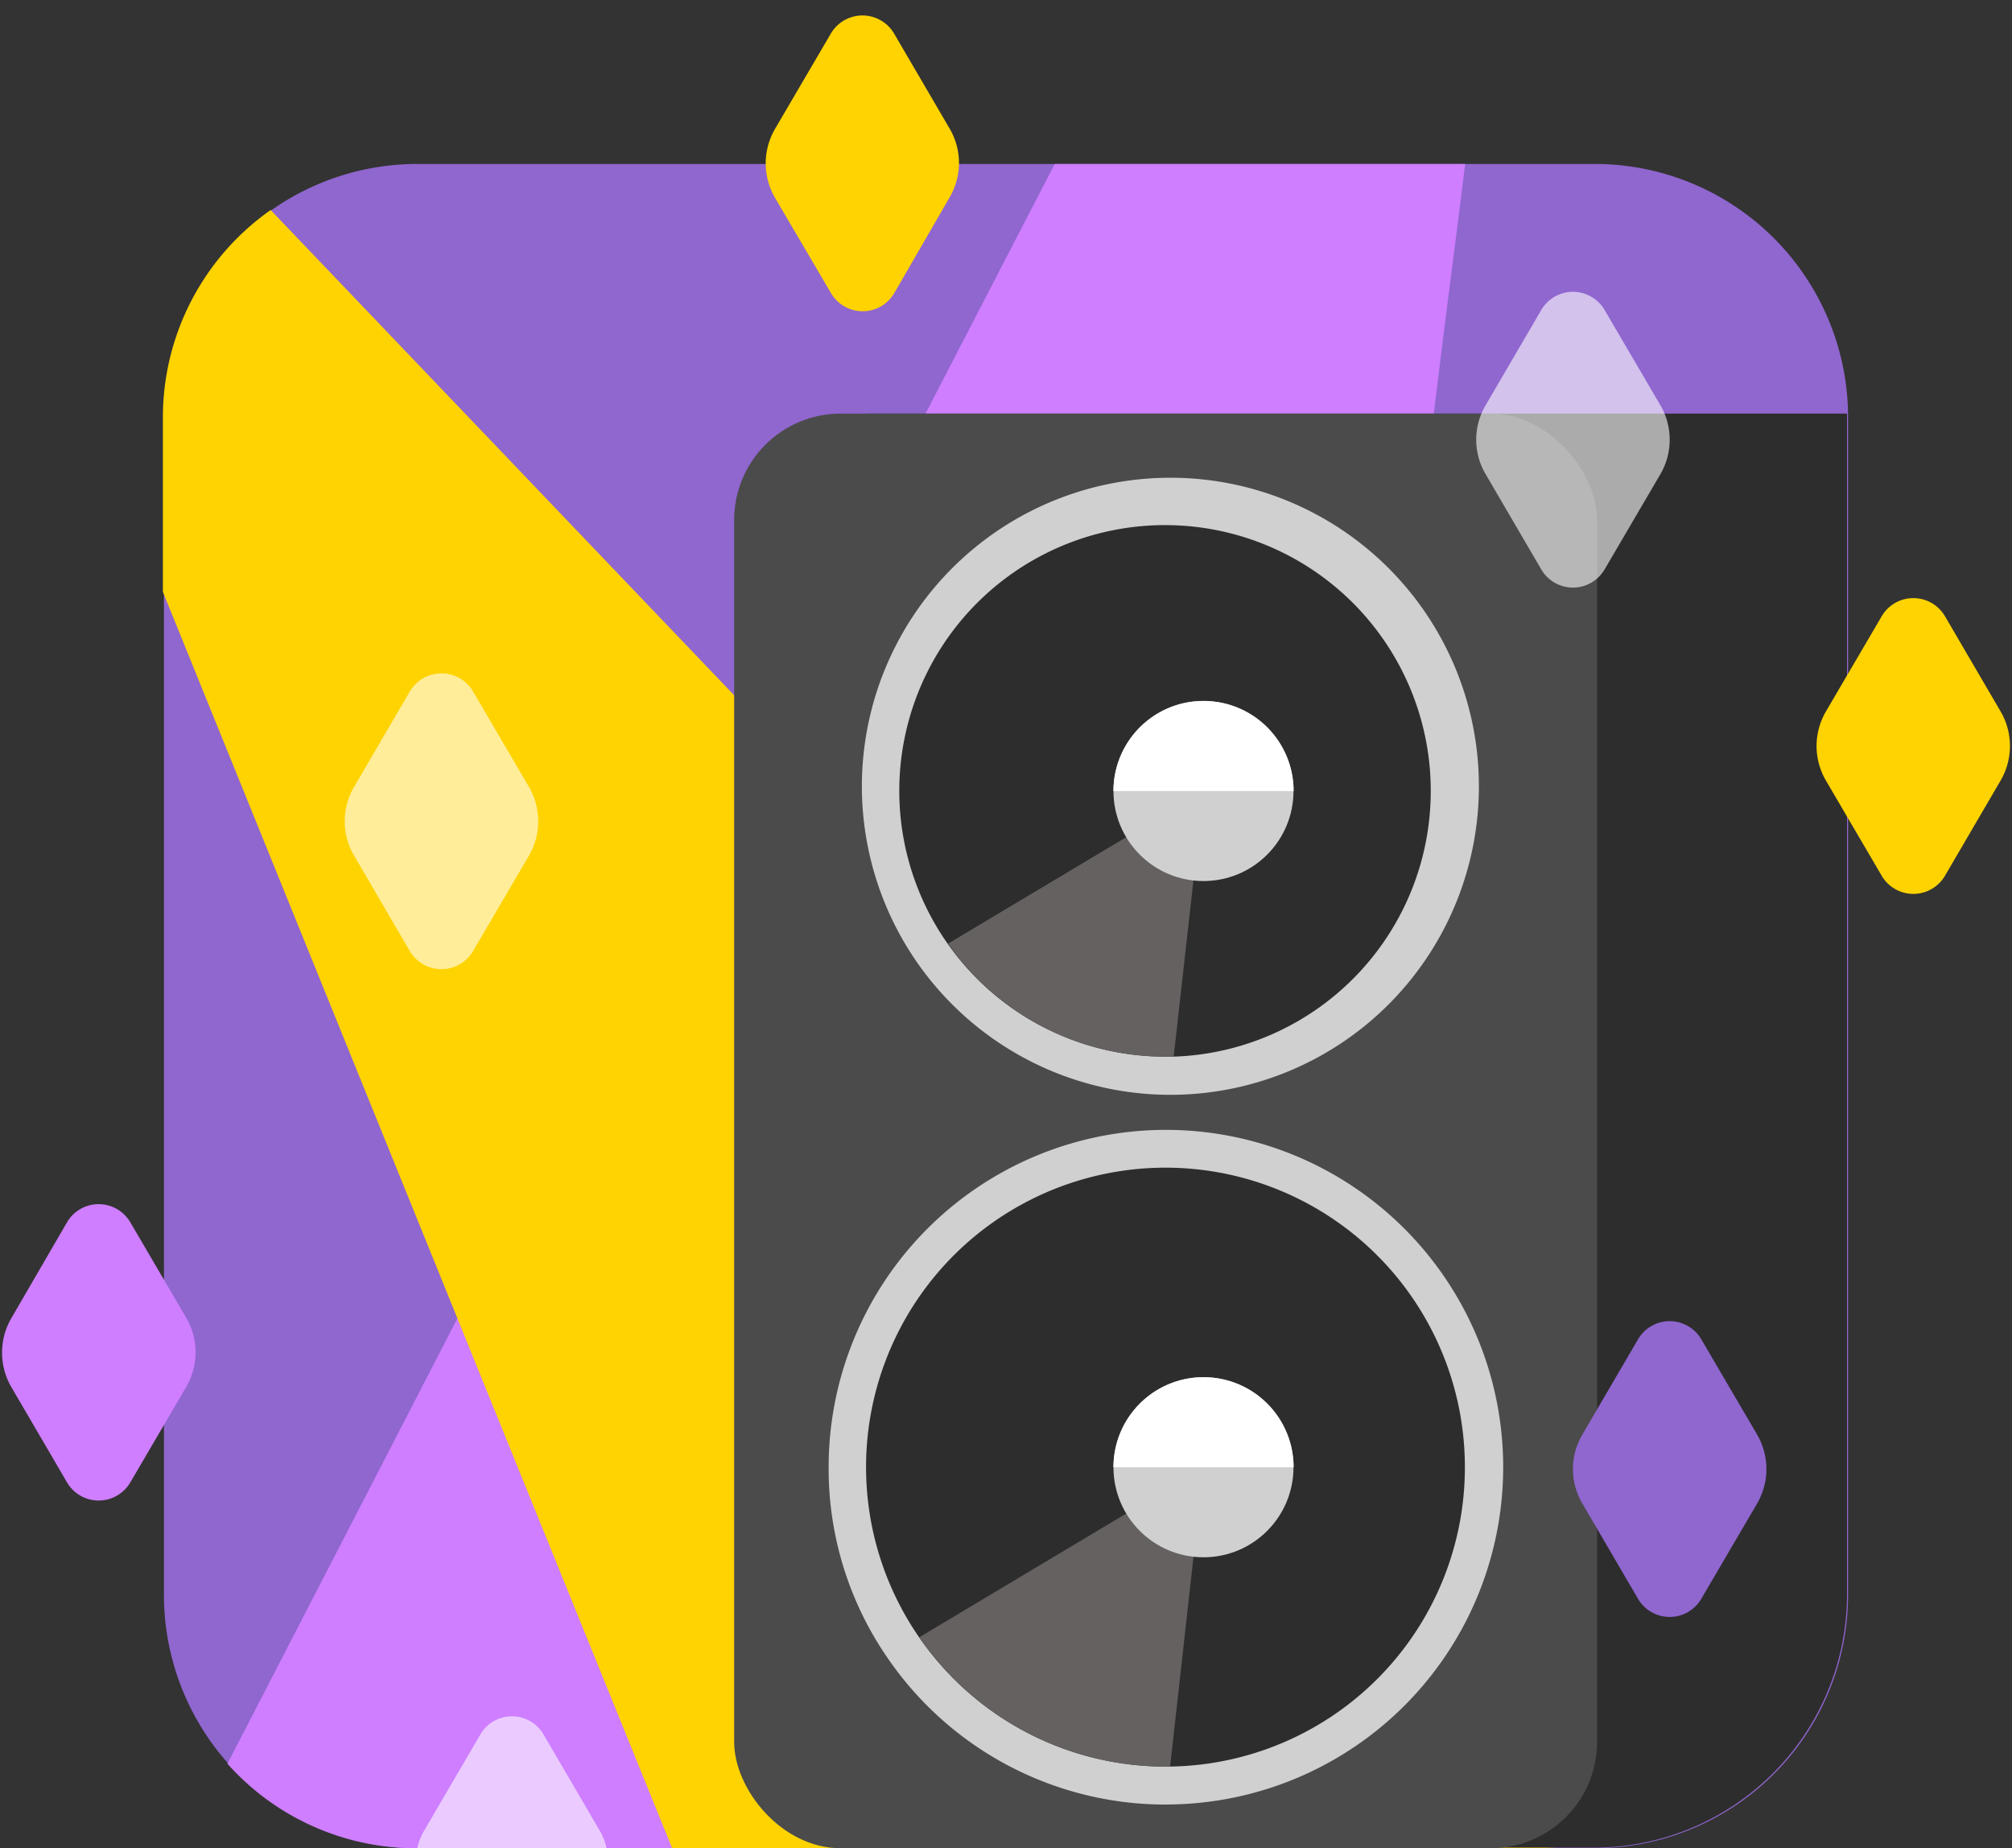<svg id="Cover" xmlns="http://www.w3.org/2000/svg" viewBox="0 0 135 124"><rect x="0" y="0" width="135" height="124" fill="#333333" stroke="none"/><defs><style>.cls-1{fill:#9066cf}.cls-2{fill:#ce7eff}.cls-3{fill:#ffd300}.cls-4{fill:#2d2d2d}.cls-6{fill:#d0d0d0}.cls-7{fill:#666161}.cls-8,.cls-9{fill:#fff}.cls-9{opacity:.6}</style></defs><path class="cls-1" d="M124 27.75v79.3A17 17 0 0 1 107 124H28a17 17 0 0 1-17-17V28a17 17 0 0 1 17-17h79a17 17 0 0 1 17 16.75z"/><path class="cls-2" d="M98.31 11l-.44 3.54-1 7.82L88.74 88l-4.47 36H27.93a16.94 16.94 0 0 1-12.67-5.67l15.43-29.88 20.55-39.73L70.77 11z"/><path class="cls-3" d="M117.31 118a21.76 21.76 0 0 1-13.84 6H45.1L30.69 88.45 10.93 39.71V28a17 17 0 0 1 7.23-13.91l33.08 34.63L88.74 88z"/><path class="cls-4" d="M123.93 27.75v79.3a17 17 0 0 1-17 16.91H58.17V27.75z"/><rect x="49.26" y="27.75" width="57.9" height="96.25" rx="7.14" ry="7.14" fill="#4b4b4b"/><path class="cls-6" d="M78.21 73.45a20.7 20.7 0 1 1 .64 0z"/><path class="cls-4" d="M96 53.07a17.83 17.83 0 0 1-17.23 17.82h-.56A17.83 17.83 0 1 1 96 53.07z"/><path class="cls-6" d="M78.21 121.07a22.6 22.6 0 0 1-18.61-9.77 22.34 22.34 0 0 1-4-12.85 22.63 22.63 0 1 1 23.07 22.61z"/><path class="cls-4" d="M98.29 98.45a20.07 20.07 0 0 1-19.78 20.07h-.3a20.09 20.09 0 1 1 20.08-20.07z"/><path class="cls-7" d="M80.75 53.07l-2 17.82h-.56a17.79 17.79 0 0 1-14.58-7.58zM80.75 98.45l-2.24 20.07h-.3a20 20 0 0 1-16.52-8.68z"/><circle class="cls-6" cx="80.75" cy="98.44" r="6.04"/><circle class="cls-6" cx="80.75" cy="53.07" r="6.04"/><path class="cls-8" d="M74.71 98.44a6 6 0 0 1 12.09 0M74.71 53.07a6 6 0 0 1 12.09 0"/><path class="cls-9" d="M35.49 57.41l-3.75 6.4a2.46 2.46 0 0 1-4.24 0l-3.74-6.4a4.55 4.55 0 0 1 0-4.62l3.74-6.4a2.46 2.46 0 0 1 4.24 0l3.75 6.4a4.6 4.6 0 0 1 0 4.62zM111.41 31.81l-3.75 6.4a2.46 2.46 0 0 1-4.24 0l-3.74-6.4a4.55 4.55 0 0 1 0-4.62l3.74-6.4a2.46 2.46 0 0 1 4.24 0l3.75 6.4a4.6 4.6 0 0 1 0 4.62zM40.7 124H28a4.06 4.06 0 0 1 .49-1.23l3.74-6.4a2.45 2.45 0 0 1 4.24 0l3.74 6.4a4.06 4.06 0 0 1 .49 1.23z"/><path class="cls-2" d="M12.49 93.06l-3.75 6.4a2.46 2.46 0 0 1-4.24 0l-3.74-6.4a4.6 4.6 0 0 1 0-4.62L4.5 82a2.46 2.46 0 0 1 4.24 0l3.75 6.4a4.6 4.6 0 0 1 0 4.66z"/><path class="cls-1" d="M117.9 100.87l-3.75 6.4a2.46 2.46 0 0 1-4.24 0l-3.74-6.4a4.55 4.55 0 0 1 0-4.62l3.74-6.4a2.46 2.46 0 0 1 4.24 0l3.75 6.4a4.6 4.6 0 0 1 0 4.62z"/><path class="cls-3" d="M134.24 52.36l-3.74 6.4a2.46 2.46 0 0 1-4.24 0l-3.75-6.4a4.6 4.6 0 0 1 0-4.62l3.75-6.4a2.46 2.46 0 0 1 4.24 0l3.74 6.4a4.6 4.6 0 0 1 0 4.62zM63.7 13.27l-3.7 6.4a2.46 2.46 0 0 1-4.24 0L52 13.27a4.6 4.6 0 0 1 0-4.62l3.75-6.4a2.46 2.46 0 0 1 4.24 0l3.74 6.4a4.55 4.55 0 0 1-.03 4.62z"/></svg>
